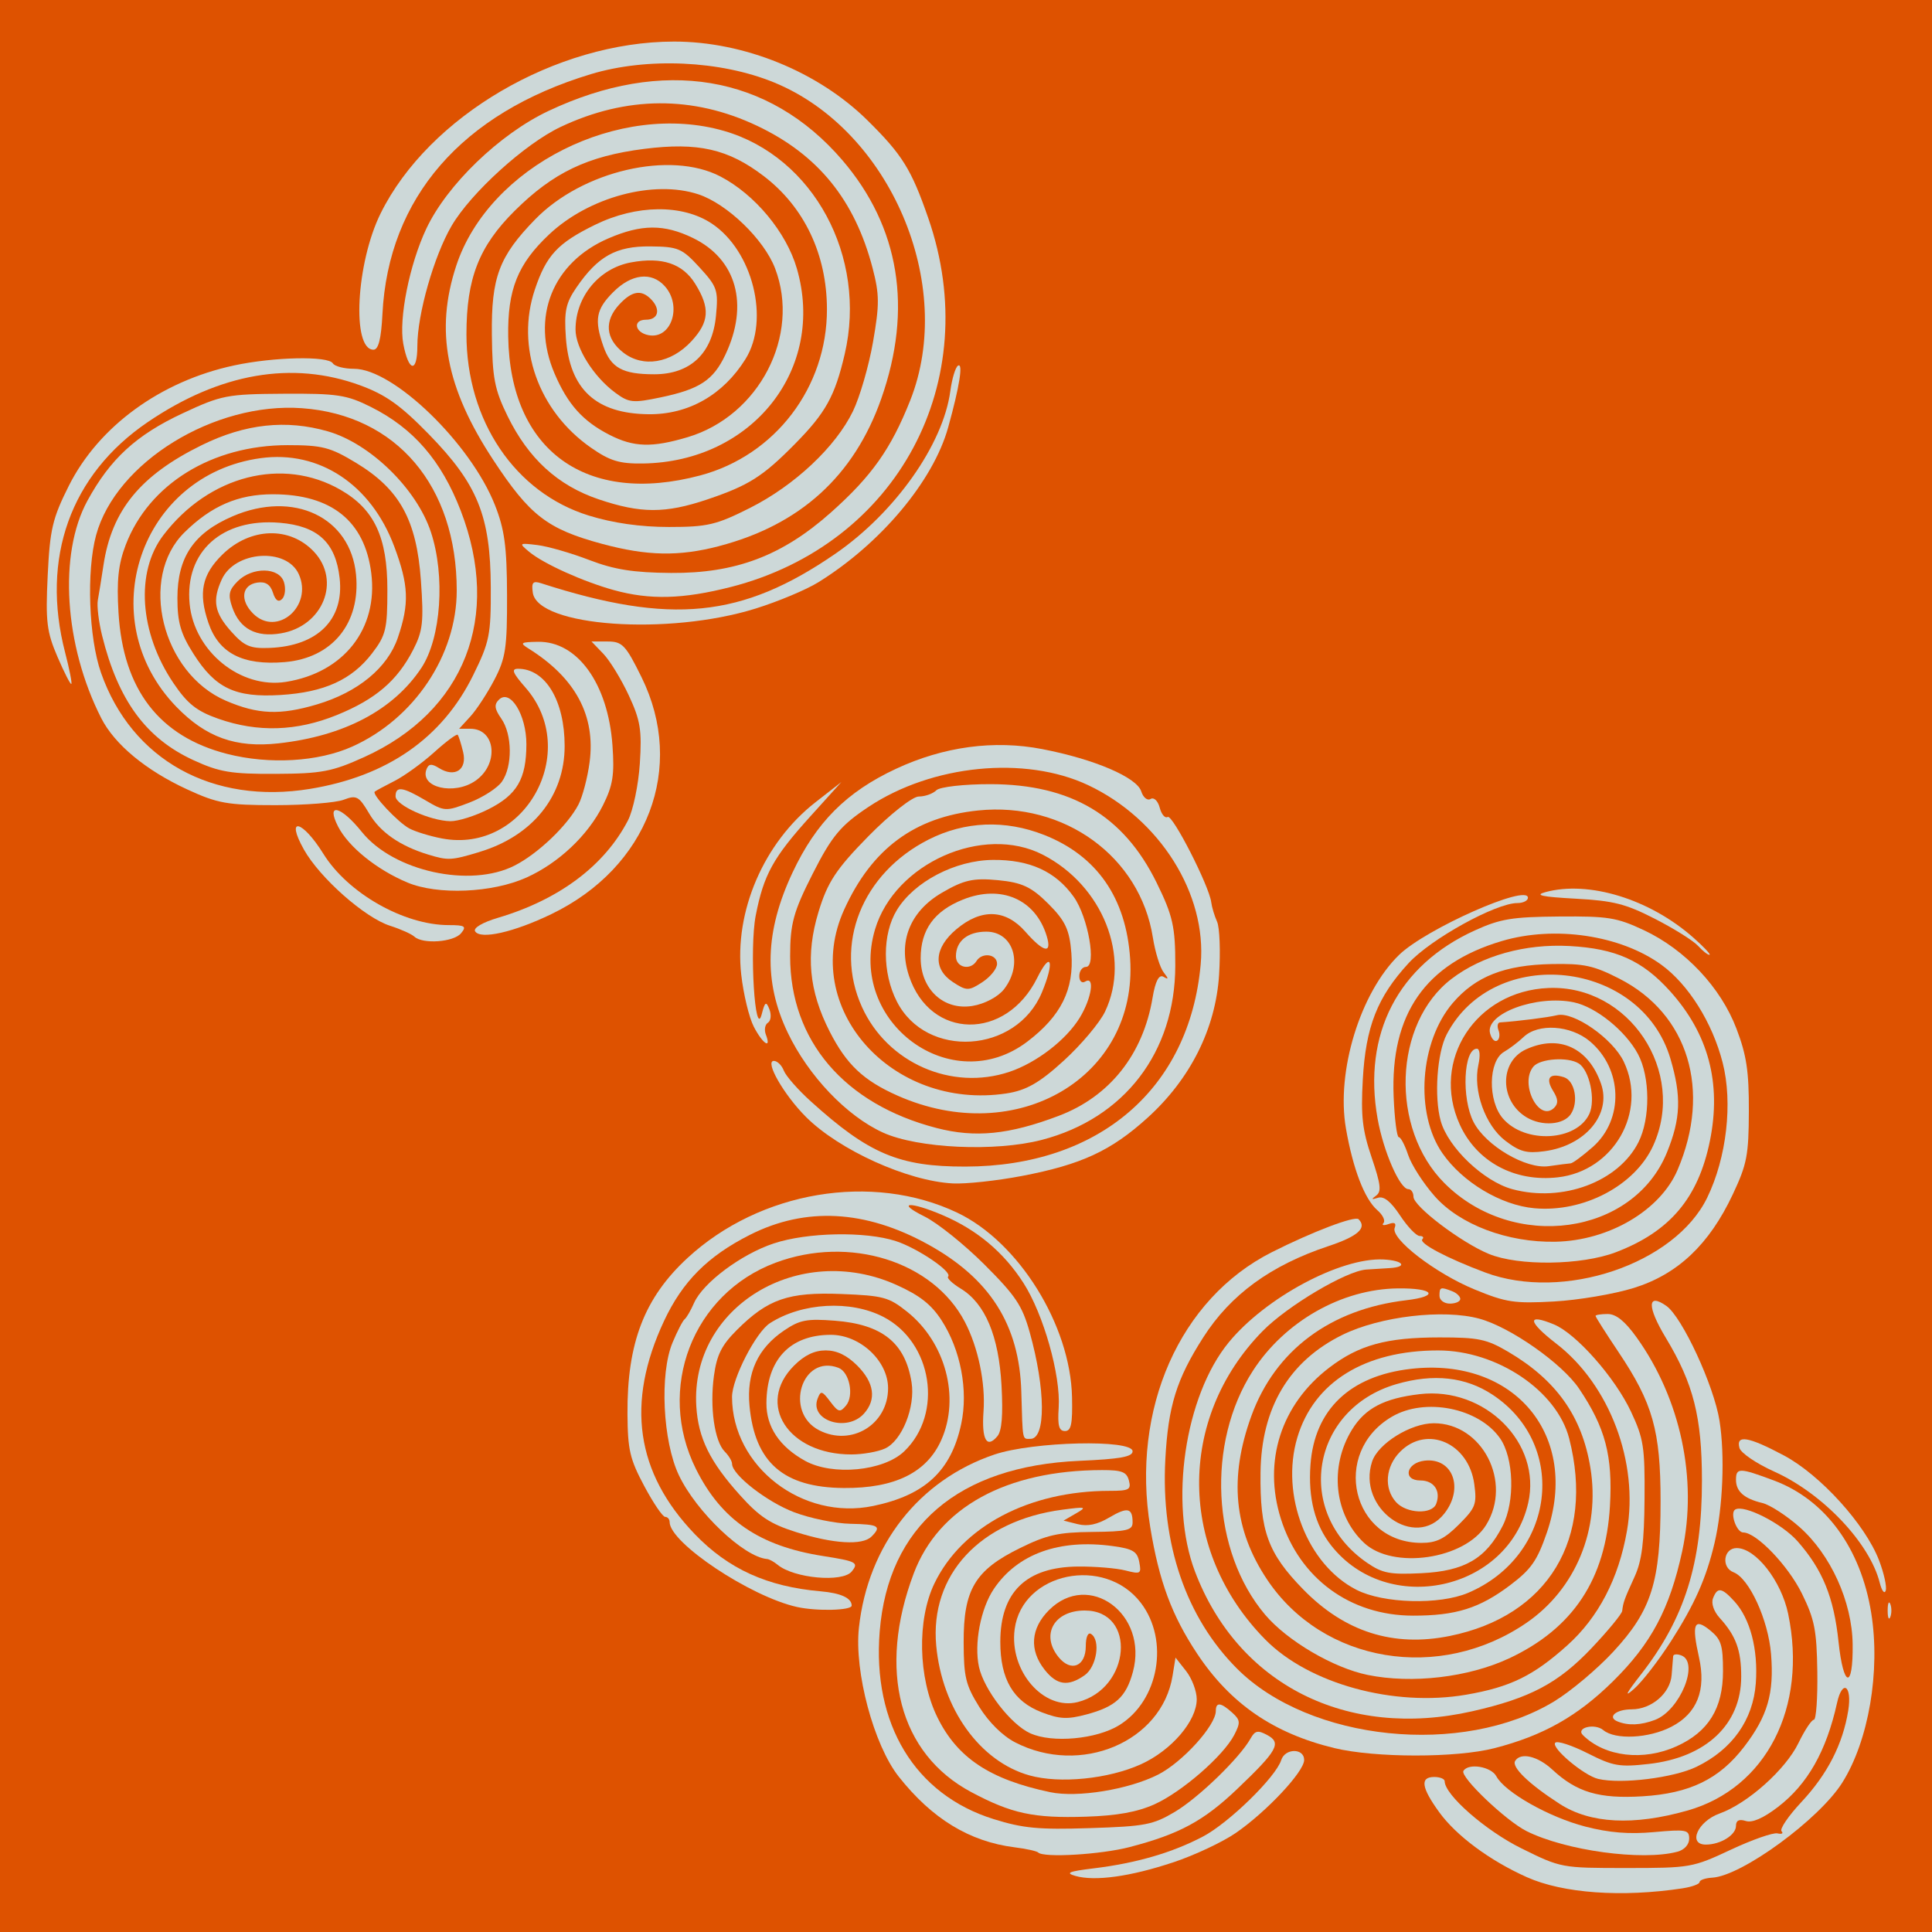 <?xml version="1.0" encoding="UTF-8" standalone="no"?>
<!-- Created with Inkscape (http://www.inkscape.org/) -->

<svg
   width="512"
   height="512"
   viewBox="0 0 135.467 135.467"
   version="1.1"
   id="svg5"
   sodipodi:docname="logo.svg"
   inkscape:version="1.1 (c68e22c387, 2021-05-23)"
   xmlns:inkscape="http://www.inkscape.org/namespaces/inkscape"
   xmlns:sodipodi="http://sodipodi.sourceforge.net/DTD/sodipodi-0.dtd"
   xmlns="http://www.w3.org/2000/svg"
   xmlns:svg="http://www.w3.org/2000/svg">
  <sodipodi:namedview
     id="namedview7"
     pagecolor="#ffffff"
     bordercolor="#666666"
     borderopacity="1.0"
     inkscape:pageshadow="2"
     inkscape:pageopacity="0.0"
     inkscape:pagecheckerboard="0"
     inkscape:document-units="px"
     showgrid="false"
     inkscape:showpageshadow="false"
     units="px"
     fit-margin-top="0"
     fit-margin-left="0"
     fit-margin-right="0"
     fit-margin-bottom="0"
     showguides="true"
     inkscape:guide-bbox="true"
     inkscape:zoom="1.3416246"
     inkscape:cx="313.79866"
     inkscape:cy="261.9958"
     inkscape:window-width="1920"
     inkscape:window-height="1057"
     inkscape:window-x="-8"
     inkscape:window-y="-8"
     inkscape:window-maximized="1"
     inkscape:current-layer="layer1" />
  <defs
     id="defs2" />
  <g
     inkscape:label="Layer 1"
     inkscape:groupmode="layer"
     id="layer1"
     transform="translate(-46.395,-155.752)">
    <rect
       style="fill:#de5200;fill-opacity:1;fill-rule:evenodd;stroke:none;stroke-width:0.132;stroke-linejoin:round;stroke-miterlimit:4;stroke-dasharray:none;stroke-dashoffset:0;stroke-opacity:1"
       id="rect3182"
       width="135.467"
       height="135.467"
       x="46.395"
       y="155.752" />
    <path
       style="fill:#cdd8d8;fill-opacity:1;stroke:none;stroke-width:0.173;stroke-miterlimit:4;stroke-dasharray:none;stroke-dashoffset:0;stroke-opacity:1"
       d="m 96.811,194.043 c 5.685,-1.481 9.47,-4.919 11.373,-10.329 2.223,-6.32 1.288,-12.052 -2.73,-16.736 -5.144,-5.996 -12.588,-7.238 -20.616,-3.439 -3.415,1.616 -7.096,5.164 -8.548,8.24 -1.183,2.506 -1.947,6.324 -1.618,8.079 0.373,1.987 0.987,2.075 0.987,0.142 0,-2.218 1.168,-6.31 2.403,-8.417 1.358,-2.316 5.141,-5.748 7.642,-6.931 4.606,-2.179 9.278,-2.208 13.766,-0.084 4.282,2.026 6.864,5.207 8.111,9.991 0.481,1.848 0.485,2.551 0.026,5.179 -0.292,1.673 -0.924,3.853 -1.404,4.845 -1.211,2.502 -4.093,5.208 -7.228,6.787 -2.357,1.187 -2.977,1.333 -5.675,1.333 -1.994,0 -3.915,-0.274 -5.621,-0.801 -5.169,-1.596 -8.578,-6.65 -8.578,-12.714 0,-3.917 0.879,-6.166 3.38,-8.652 2.703,-2.686 5.122,-3.843 9.083,-4.345 3.768,-0.478 5.893,0.005 8.385,1.909 2.844,2.171 4.422,5.495 4.429,9.328 0.011,5.484 -3.631,10.262 -8.887,11.661 -7.99,2.127 -13.335,-1.738 -13.462,-9.733 -0.052,-3.303 0.663,-5.088 2.872,-7.168 2.784,-2.621 7.335,-3.843 10.462,-2.811 2.018,0.666 4.604,3.163 5.379,5.194 1.797,4.706 -1.119,10.339 -6.126,11.833 -2.507,0.748 -3.786,0.709 -5.491,-0.165 -1.868,-0.958 -2.922,-2.135 -3.846,-4.294 -1.685,-3.938 -0.148,-7.791 3.781,-9.481 2.317,-0.997 3.898,-1.005 5.912,-0.03 3.07,1.486 3.955,4.668 2.281,8.197 -0.846,1.782 -1.798,2.41 -4.518,2.981 -1.971,0.413 -2.241,0.385 -3.208,-0.331 -1.514,-1.122 -2.777,-3.132 -2.777,-4.421 0,-2.303 1.644,-4.293 3.89,-4.709 2.178,-0.404 3.625,0.081 4.509,1.511 1.047,1.694 0.981,2.661 -0.272,4.016 -1.438,1.554 -3.404,1.877 -4.791,0.786 -1.24,-0.975 -1.336,-2.215 -0.262,-3.369 0.877,-0.941 1.528,-1.053 2.203,-0.378 0.713,0.713 0.542,1.453 -0.338,1.453 -0.942,0 -0.795,0.895 0.178,1.083 1.604,0.311 2.385,-2.061 1.134,-3.443 -0.924,-1.021 -2.326,-0.858 -3.603,0.419 -1.213,1.213 -1.346,1.939 -0.695,3.805 0.527,1.512 1.343,1.961 3.562,1.961 2.537,0 4.078,-1.455 4.332,-4.091 0.173,-1.803 0.091,-2.046 -1.148,-3.398 -1.231,-1.343 -1.499,-1.458 -3.457,-1.477 -2.396,-0.024 -3.672,0.687 -5.179,2.882 -0.747,1.088 -0.869,1.667 -0.74,3.507 0.254,3.628 2.109,5.345 5.814,5.379 2.792,0.026 5.22,-1.361 6.785,-3.875 1.713,-2.751 0.501,-7.596 -2.377,-9.5 -2.06,-1.363 -5.277,-1.327 -8.173,0.091 -2.628,1.287 -3.42,2.14 -4.227,4.551 -1.345,4.018 0.242,8.495 3.923,11.069 1.342,0.938 2.008,1.142 3.659,1.118 7.684,-0.111 12.835,-6.64 10.79,-13.676 -0.739,-2.542 -2.941,-5.191 -5.364,-6.452 -3.508,-1.826 -9.669,-0.396 -12.989,3.016 -2.528,2.598 -3.075,4.056 -3.03,8.082 0.034,3.036 0.189,3.84 1.095,5.694 1.464,2.993 3.526,4.879 6.391,5.847 2.957,0.999 4.675,1.001 7.612,0.012 2.912,-0.981 3.891,-1.6 6.154,-3.894 2.156,-2.185 2.801,-3.349 3.488,-6.299 1.591,-6.823 -2.187,-13.826 -8.439,-15.643 -7.347,-2.136 -16.511,2.473 -18.803,9.457 -1.49,4.539 -0.722,8.558 2.6,13.609 2.563,3.897 3.795,4.847 7.626,5.881 3.158,0.852 5.383,0.896 8.203,0.161 z"
       id="path2570" />
    <path
       style="fill:#cdd8d8;fill-opacity:1;stroke:none;stroke-width:0.173;stroke-miterlimit:4;stroke-dasharray:none;stroke-dashoffset:0;stroke-opacity:1"
       d="m 97.628,196.913 c 11.702,-2.993 17.822,-14.42 13.854,-25.871 -1.184,-3.417 -1.819,-4.439 -4.254,-6.844 -3.46,-3.418 -8.66,-5.536 -13.579,-5.531 -8.268,0.009 -17.196,5.238 -20.564,12.044 -1.724,3.483 -2.043,9.561 -0.502,9.561 0.349,0 0.54,-0.758 0.628,-2.503 0.412,-8.149 5.565,-14.08 14.612,-16.817 3.949,-1.194 9.09,-0.961 12.855,0.584 8.132,3.337 12.764,14.171 9.535,22.303 -1.345,3.388 -2.697,5.298 -5.541,7.832 -3.421,3.048 -6.693,4.288 -11.221,4.254 -2.64,-0.02 -3.987,-0.233 -5.744,-0.909 -1.262,-0.486 -2.897,-0.956 -3.633,-1.046 -1.293,-0.157 -1.313,-0.141 -0.574,0.474 0.998,0.831 3.763,2.081 5.928,2.682 2.528,0.701 4.862,0.64 8.2,-0.214 z"
       id="path2568" />
    <path
       style="fill:#cdd8d8;fill-opacity:1;stroke:none;stroke-width:0.173;stroke-miterlimit:4;stroke-dasharray:none;stroke-dashoffset:0;stroke-opacity:1"
       d="m 99.371,198.424 c 1.578,-0.492 3.557,-1.32 4.398,-1.842 4.387,-2.719 8.065,-7.105 9.11,-10.866 0.794,-2.856 1.065,-4.558 0.688,-4.325 -0.179,0.11 -0.421,0.914 -0.538,1.785 -0.502,3.744 -3.887,8.53 -8.067,11.406 -6.547,4.504 -11.516,5.001 -20.634,2.063 -0.565,-0.182 -0.678,-0.052 -0.574,0.664 0.345,2.379 9.472,3.03 15.617,1.115 z"
       id="path2566" />
    <path
       style="fill:#cdd8d8;fill-opacity:1;stroke:none;stroke-width:0.173;stroke-miterlimit:4;stroke-dasharray:none;stroke-dashoffset:0;stroke-opacity:1"
       d="m 80.646,212.491 c 2.004,-1.011 2.65,-2.117 2.658,-4.547 0.006,-2.056 -1.132,-3.911 -1.924,-3.134 -0.35,0.343 -0.312,0.648 0.164,1.328 0.775,1.107 0.798,3.344 0.045,4.419 -0.315,0.45 -1.341,1.111 -2.28,1.47 -1.658,0.633 -1.747,0.628 -3.082,-0.159 -1.606,-0.948 -2.096,-1.013 -2.096,-0.278 0,0.617 2.416,1.713 3.839,1.742 0.534,0.011 1.738,-0.367 2.676,-0.841 z"
       id="path2564" />
    <path
       style="fill:#cdd8d8;fill-opacity:1;stroke:none;stroke-width:0.173;stroke-miterlimit:4;stroke-dasharray:none;stroke-dashoffset:0;stroke-opacity:1"
       d="m 80.015,215.488 c 3.727,-1.122 5.971,-3.913 5.971,-7.428 0,-3.183 -1.346,-5.416 -3.265,-5.416 -0.497,0 -0.383,0.291 0.512,1.31 3.938,4.486 -0.046,11.695 -5.851,10.588 -0.841,-0.16 -1.874,-0.478 -2.295,-0.706 -0.797,-0.431 -2.634,-2.388 -2.418,-2.575 0.068,-0.059 0.693,-0.397 1.39,-0.751 0.696,-0.354 1.948,-1.261 2.783,-2.014 0.834,-0.754 1.574,-1.303 1.644,-1.221 0.07,0.082 0.242,0.626 0.382,1.209 0.297,1.239 -0.578,1.818 -1.693,1.122 -0.519,-0.324 -0.726,-0.304 -0.876,0.084 -0.491,1.28 1.947,1.848 3.44,0.802 1.668,-1.168 1.418,-3.642 -0.367,-3.642 h -0.785 l 0.788,-0.86 c 0.434,-0.473 1.193,-1.635 1.687,-2.581 0.788,-1.509 0.897,-2.239 0.885,-5.928 -0.011,-3.41 -0.173,-4.608 -0.853,-6.326 -1.714,-4.326 -7.112,-9.544 -9.874,-9.544 -0.688,0 -1.357,-0.172 -1.487,-0.382 -0.33,-0.534 -4.133,-0.453 -6.931,0.147 -5.145,1.104 -9.489,4.27 -11.582,8.441 -1.144,2.281 -1.325,3.048 -1.481,6.29 -0.155,3.228 -0.069,3.944 0.686,5.7 0.475,1.105 0.912,1.96 0.972,1.901 0.059,-0.059 -0.136,-1.048 -0.435,-2.198 -1.719,-6.629 0.376,-12.477 5.789,-16.159 5.063,-3.443 10.135,-4.323 14.893,-2.582 1.801,0.659 2.842,1.402 4.839,3.45 3.405,3.492 4.303,5.715 4.324,10.698 0.014,3.358 -0.083,3.84 -1.24,6.189 -2.161,4.389 -6.011,7.071 -11.425,7.959 -6.842,1.122 -12.516,-2.027 -14.663,-8.137 -0.863,-2.454 -1.03,-7.135 -0.345,-9.653 1.388,-5.1 8.272,-9.345 14.436,-8.901 6.625,0.477 10.847,5.448 10.85,12.774 0.002,4.545 -2.98,9.003 -7.327,10.953 -2.384,1.07 -5.816,1.27 -8.774,0.512 -4.759,-1.219 -7.291,-4.51 -7.614,-9.895 -0.136,-2.262 -0.015,-3.397 0.505,-4.758 1.63,-4.268 6.056,-6.995 11.353,-6.995 2.427,0 2.991,0.146 4.802,1.243 3.059,1.853 4.241,3.999 4.543,8.247 0.206,2.906 0.135,3.541 -0.544,4.862 -1.115,2.169 -2.638,3.47 -5.351,4.572 -2.816,1.144 -5.548,1.229 -8.311,0.259 -1.519,-0.534 -2.167,-1.049 -3.15,-2.505 -2.383,-3.531 -2.671,-7.784 -0.701,-10.366 3.194,-4.188 8.369,-5.512 12.424,-3.178 2.367,1.362 3.282,3.313 3.282,7.001 3.81e-4,2.763 -0.103,3.195 -1.07,4.459 -1.42,1.856 -3.356,2.737 -6.424,2.924 -3.172,0.193 -4.567,-0.467 -6.103,-2.89 -0.899,-1.417 -1.125,-2.204 -1.125,-3.906 0,-2.867 1.145,-4.561 3.876,-5.736 4.268,-1.836 8.26,0.053 8.648,4.093 0.328,3.414 -1.668,5.857 -5.011,6.134 -2.935,0.243 -4.615,-0.624 -5.342,-2.759 -0.716,-2.1 -0.452,-3.377 0.986,-4.784 1.956,-1.912 4.727,-1.997 6.419,-0.195 1.914,2.037 0.625,5.224 -2.314,5.72 -1.751,0.296 -2.89,-0.312 -3.417,-1.824 -0.306,-0.878 -0.237,-1.211 0.376,-1.824 1.03,-1.03 2.914,-0.999 3.248,0.053 0.14,0.442 0.083,0.975 -0.127,1.186 -0.255,0.255 -0.47,0.107 -0.644,-0.443 -0.181,-0.57 -0.517,-0.789 -1.086,-0.708 -1.098,0.157 -1.25,1.229 -0.307,2.172 1.676,1.676 4.223,-0.526 3.202,-2.767 -0.857,-1.882 -4.484,-1.63 -5.397,0.375 -0.674,1.479 -0.52,2.331 0.657,3.648 0.923,1.033 1.332,1.209 2.692,1.155 3.377,-0.132 5.243,-1.992 4.915,-4.9 -0.282,-2.501 -1.533,-3.654 -4.206,-3.876 -4.04,-0.335 -6.663,2.029 -6.311,5.689 0.321,3.341 3.578,5.975 6.759,5.467 4.05,-0.648 6.464,-3.724 5.977,-7.619 -0.457,-3.661 -2.795,-5.535 -6.902,-5.535 -2.425,0 -4.313,0.816 -6.201,2.678 -3.227,3.184 -1.579,9.868 2.908,11.798 2.242,0.964 3.798,1.028 6.384,0.26 2.879,-0.855 4.955,-2.567 5.674,-4.679 0.816,-2.395 0.765,-3.676 -0.254,-6.4 -1.626,-4.349 -5.261,-6.752 -9.361,-6.19 -8.462,1.16 -11.89,11.268 -5.914,17.436 2.076,2.143 4.162,2.891 7.149,2.563 4.601,-0.506 8.077,-2.339 10.031,-5.293 1.383,-2.09 1.686,-6.456 0.662,-9.539 -1.005,-3.024 -4.248,-6.19 -7.219,-7.045 -2.929,-0.843 -5.788,-0.532 -8.829,0.959 -4.316,2.117 -6.326,4.569 -6.906,8.424 -0.142,0.947 -0.32,2.05 -0.395,2.452 -0.075,0.402 0.06,1.521 0.299,2.486 1.126,4.542 3.076,7.203 6.405,8.734 1.824,0.84 2.647,0.976 5.774,0.96 3.221,-0.016 3.946,-0.154 6.204,-1.178 7.038,-3.191 9.635,-9.829 6.761,-17.28 -1.353,-3.508 -3.317,-5.776 -6.289,-7.265 -1.703,-0.853 -2.363,-0.953 -6.116,-0.93 -3.985,0.025 -4.359,0.097 -7.093,1.374 -3.252,1.518 -5.081,3.198 -6.682,6.14 -2.029,3.729 -1.619,10.134 0.977,15.236 0.935,1.839 3.129,3.657 6.02,4.991 2.136,0.985 2.817,1.107 6.19,1.107 2.084,0 4.238,-0.17 4.786,-0.379 0.902,-0.343 1.071,-0.251 1.792,0.97 0.771,1.307 2.164,2.274 4.143,2.876 1.392,0.424 1.61,0.412 3.592,-0.184 z"
       id="path2562" />
    <path
       style="fill:#cdd8d8;fill-opacity:1;stroke:none;stroke-width:0.173;stroke-miterlimit:4;stroke-dasharray:none;stroke-dashoffset:0;stroke-opacity:1"
       d="m 83.315,217.281 c 2.253,-1.018 4.3,-2.951 5.354,-5.056 0.701,-1.4 0.819,-2.143 0.671,-4.207 -0.311,-4.328 -2.454,-7.309 -5.222,-7.264 -1.226,0.02 -1.3,0.074 -0.654,0.478 3.284,2.054 4.705,4.704 4.272,7.967 -0.144,1.087 -0.496,2.424 -0.782,2.969 -0.767,1.464 -2.831,3.437 -4.47,4.273 -3.117,1.59 -8.497,0.408 -10.718,-2.355 -1.488,-1.852 -2.547,-2.086 -1.659,-0.367 0.736,1.423 2.704,3.01 4.853,3.913 2.123,0.892 5.959,0.731 8.354,-0.351 z"
       id="path2560" />
    <path
       style="fill:#cdd8d8;fill-opacity:1;stroke:none;stroke-width:0.173;stroke-miterlimit:4;stroke-dasharray:none;stroke-dashoffset:0;stroke-opacity:1"
       d="m 85.056,219.847 c 6.776,-3.271 9.441,-10.275 6.322,-16.61 -1.106,-2.247 -1.35,-2.505 -2.371,-2.505 h -1.138 l 0.828,0.86 c 0.455,0.473 1.258,1.783 1.783,2.911 0.818,1.756 0.93,2.442 0.779,4.78 -0.097,1.501 -0.473,3.3 -0.834,3.996 -1.647,3.173 -4.821,5.552 -9.106,6.824 -1.091,0.324 -1.754,0.715 -1.61,0.95 0.369,0.596 2.705,0.069 5.347,-1.206 z"
       id="path2558" />
    <path
       style="fill:#cdd8d8;fill-opacity:1;stroke:none;stroke-width:0.173;stroke-miterlimit:4;stroke-dasharray:none;stroke-dashoffset:0;stroke-opacity:1"
       d="m 78.72,221.192 c 0.408,-0.491 0.284,-0.574 -0.861,-0.574 -3.14,0 -7.071,-2.235 -8.788,-4.996 -1.483,-2.386 -2.685,-2.655 -1.37,-0.307 1.112,1.987 4.272,4.784 6.041,5.348 0.74,0.236 1.509,0.58 1.709,0.765 0.587,0.543 2.753,0.386 3.27,-0.237 z"
       id="path2556" />
    <path
       style="fill:#cdd8d8;fill-opacity:1;stroke:none;stroke-width:0.187;stroke-miterlimit:4;stroke-dasharray:none;stroke-dashoffset:0;stroke-opacity:1"
       d="m 116.802,225.104 c 1.357,-1.763 0.653,-4.027 -1.252,-4.027 -1.311,0 -2.128,0.664 -2.128,1.73 0,0.788 1.015,1.02 1.442,0.33 0.391,-0.632 1.442,-0.489 1.442,0.197 0,0.335 -0.463,0.912 -1.03,1.283 -0.954,0.625 -1.106,0.625 -2.06,0 -1.425,-0.934 -1.332,-2.388 0.238,-3.709 1.746,-1.469 3.449,-1.409 4.835,0.169 1.288,1.468 1.888,1.591 1.499,0.309 -0.782,-2.577 -3.196,-3.63 -5.871,-2.56 -2.02,0.808 -2.966,2.119 -2.966,4.109 0,2.186 1.613,3.678 3.625,3.351 0.866,-0.14 1.811,-0.642 2.226,-1.182 z"
       id="path2554" />
    <path
       style="fill:#cdd8d8;fill-opacity:1;stroke:none;stroke-width:0.187;stroke-miterlimit:4;stroke-dasharray:none;stroke-dashoffset:0;stroke-opacity:1"
       d="m 100.096,228.299 c -0.128,-0.333 -0.063,-0.709 0.144,-0.837 0.207,-0.128 0.254,-0.551 0.104,-0.94 -0.225,-0.586 -0.317,-0.53 -0.532,0.322 -0.477,1.891 -0.878,-4.585 -0.427,-6.9 0.557,-2.857 1.22,-4.061 3.826,-6.946 l 2.178,-2.411 -1.813,1.415 c -3.629,2.833 -5.709,7.663 -5.207,12.094 0.155,1.369 0.551,3.011 0.881,3.648 0.622,1.202 1.254,1.616 0.846,0.554 z"
       id="path2552" />
    <path
       style="fill:#cdd8d8;fill-opacity:1;stroke:none;stroke-width:0.187;stroke-miterlimit:4;stroke-dasharray:none;stroke-dashoffset:0;stroke-opacity:1"
       d="m 118.055,238.206 c 4.16,-0.797 6.232,-1.755 8.788,-4.065 3.015,-2.725 4.789,-6.263 5.031,-10.033 0.105,-1.643 0.042,-3.321 -0.141,-3.73 -0.183,-0.409 -0.367,-1.022 -0.409,-1.361 -0.142,-1.145 -2.72,-6.19 -3.056,-5.982 -0.183,0.113 -0.434,-0.181 -0.558,-0.655 -0.124,-0.473 -0.41,-0.747 -0.635,-0.607 -0.226,0.139 -0.522,-0.1 -0.659,-0.532 -0.313,-0.986 -3.292,-2.259 -6.938,-2.964 -3.38,-0.654 -6.913,-0.178 -10.253,1.379 -3.48,1.623 -5.601,3.749 -7.26,7.277 -1.937,4.12 -2.043,7.661 -0.336,11.227 1.454,3.038 4.133,5.848 6.68,7.006 2.445,1.112 7.874,1.361 11.138,0.511 5.787,-1.507 9.338,-6.136 9.356,-12.197 0.007,-2.734 -0.169,-3.52 -1.313,-5.845 -2.314,-4.7 -5.998,-6.887 -11.625,-6.9 -1.859,-0.004 -3.576,0.189 -3.817,0.43 -0.241,0.241 -0.795,0.437 -1.233,0.437 -0.437,0 -2.026,1.253 -3.53,2.784 -2.263,2.304 -2.867,3.22 -3.501,5.315 -0.907,2.996 -0.672,5.515 0.779,8.367 1.185,2.327 2.371,3.448 4.777,4.512 8.361,3.698 16.844,-1.303 16.297,-9.607 -0.281,-4.27 -2.337,-7.226 -6.036,-8.68 -2.731,-1.074 -5.557,-0.96 -8.095,0.326 -4.676,2.37 -6.662,7.359 -4.672,11.743 1.78,3.922 6.284,5.902 10.337,4.545 1.901,-0.636 3.984,-2.241 4.935,-3.801 0.834,-1.367 1.072,-2.955 0.378,-2.527 -0.227,0.14 -0.412,-0.034 -0.412,-0.388 0,-0.353 0.209,-0.642 0.466,-0.642 0.765,0 0.158,-3.489 -0.855,-4.912 -1.27,-1.784 -3.088,-2.614 -5.676,-2.59 -2.637,0.024 -5.517,1.529 -6.729,3.518 -1.027,1.685 -1.026,4.398 0.004,6.415 2.061,4.04 8.375,3.646 10.163,-0.634 0.911,-2.179 0.654,-3.002 -0.322,-1.031 -2.192,4.429 -7.512,4.349 -8.992,-0.136 -0.785,-2.377 0.056,-4.51 2.294,-5.822 1.545,-0.905 2.212,-1.056 3.94,-0.89 1.691,0.162 2.353,0.473 3.539,1.659 1.191,1.191 1.487,1.826 1.612,3.455 0.196,2.557 -0.724,4.408 -3.079,6.2 -5.317,4.047 -12.635,-1.343 -10.686,-7.868 1.384,-4.632 7.575,-7.385 11.764,-5.23 4.203,2.162 6.186,7.158 4.364,10.998 -0.366,0.772 -1.667,2.319 -2.89,3.437 -1.709,1.562 -2.645,2.096 -4.038,2.305 -8.073,1.211 -14.473,-6.046 -11.367,-12.889 1.939,-4.272 4.942,-6.495 9.395,-6.954 6.044,-0.624 11.358,3.24 12.251,8.909 0.161,1.02 0.503,2.121 0.76,2.448 0.352,0.447 0.35,0.523 -0.01,0.307 -0.319,-0.191 -0.576,0.296 -0.771,1.466 -0.663,3.976 -3.009,6.929 -6.578,8.281 -3.483,1.32 -5.857,1.557 -8.565,0.855 -6.473,-1.677 -10.27,-6.127 -10.27,-12.035 0,-2.293 0.229,-3.129 1.591,-5.81 1.34,-2.639 1.955,-3.375 3.905,-4.672 4.454,-2.963 10.978,-3.609 15.4,-1.524 5.028,2.371 8.336,7.638 7.891,12.565 -0.786,8.717 -7.122,14.164 -16.494,14.18 -4.644,0.008 -6.763,-0.885 -10.836,-4.567 -0.902,-0.815 -1.757,-1.788 -1.901,-2.163 -0.144,-0.374 -0.457,-0.68 -0.697,-0.68 -0.662,0 0.703,2.381 2.255,3.932 2.321,2.321 7.126,4.496 10.292,4.659 0.914,0.047 3.098,-0.189 4.853,-0.525 z"
       id="path2550" />
    <path
       style="fill:#cdd8d8;fill-opacity:1;stroke:none;stroke-width:0.165;stroke-miterlimit:4;stroke-dasharray:none;stroke-dashoffset:0;stroke-opacity:1"
       d="m 165.126,221.495 c -3.062,-2.707 -7.345,-4.021 -10.385,-3.185 -0.77,0.211 -0.233,0.326 2.122,0.455 2.674,0.146 3.52,0.361 5.583,1.419 1.337,0.686 2.694,1.537 3.014,1.891 0.321,0.354 0.681,0.637 0.8,0.629 0.119,-0.009 -0.391,-0.553 -1.134,-1.209 z"
       id="path2548" />
    <path
       style="fill:#cdd8d8;fill-opacity:1;stroke:none;stroke-width:0.165;stroke-miterlimit:4;stroke-dasharray:none;stroke-dashoffset:0;stroke-opacity:1"
       d="m 156.525,237.323 c 0.143,-0.007 0.836,-0.519 1.539,-1.136 2.207,-1.938 2.115,-5.481 -0.193,-7.422 -1.348,-1.134 -3.618,-1.281 -4.648,-0.3 -0.369,0.351 -0.984,0.819 -1.368,1.04 -1.104,0.636 -1.15,3.44 -0.077,4.675 1.561,1.797 5.181,1.596 6.062,-0.336 0.446,-0.979 0.007,-3.045 -0.748,-3.524 -0.756,-0.48 -2.711,-0.345 -3.18,0.22 -0.992,1.195 0.4,3.944 1.461,2.884 0.296,-0.296 0.278,-0.607 -0.067,-1.161 -0.571,-0.915 -0.273,-1.305 0.749,-0.98 0.771,0.245 1.048,1.75 0.478,2.594 -0.507,0.75 -2.009,0.862 -3.08,0.23 -1.917,-1.132 -1.946,-3.917 -0.049,-4.781 2.323,-1.058 4.37,-0.116 5.253,2.418 0.746,2.139 -1.105,4.344 -3.969,4.728 -1.251,0.168 -1.727,0.04 -2.741,-0.734 -1.414,-1.079 -2.285,-3.528 -1.891,-5.322 0.145,-0.66 0.101,-1.131 -0.106,-1.131 -0.936,0 -1.091,3.48 -0.23,5.145 0.859,1.662 3.684,3.319 5.269,3.091 0.702,-0.101 1.394,-0.19 1.537,-0.198 z"
       id="path2546" />
    <path
       style="fill:#cdd8d8;fill-opacity:1;stroke:none;stroke-width:0.165;stroke-miterlimit:4;stroke-dasharray:none;stroke-dashoffset:0;stroke-opacity:1"
       d="m 160.955,246.059 c 3.081,-0.96 5.285,-3.044 6.939,-6.562 0.995,-2.116 1.116,-2.744 1.126,-5.836 0.009,-2.794 -0.159,-3.913 -0.868,-5.779 -1.099,-2.895 -3.596,-5.551 -6.501,-6.912 -1.889,-0.885 -2.497,-0.983 -5.934,-0.955 -3.295,0.027 -4.119,0.163 -5.901,0.971 -5.395,2.448 -7.884,7.261 -6.828,13.202 0.409,2.301 1.563,4.944 2.159,4.944 0.197,0 0.357,0.241 0.357,0.535 0,0.67 3.344,3.206 5.281,4.005 2.086,0.861 6.487,0.804 8.903,-0.114 3.793,-1.441 5.792,-3.81 6.604,-7.825 0.818,-4.047 -0.109,-7.508 -2.815,-10.503 -1.929,-2.135 -3.792,-2.968 -7.03,-3.145 -3.106,-0.17 -6.137,0.673 -8.268,2.299 -4.084,3.115 -4.34,10.5 -0.496,14.335 4.831,4.82 13.226,3.659 15.592,-2.156 0.969,-2.383 1.028,-3.929 0.247,-6.574 -2.049,-6.944 -12.367,-8.067 -15.689,-1.707 -0.675,1.292 -0.888,4.368 -0.421,6.061 0.516,1.867 3.015,4.248 5.029,4.792 3.514,0.948 7.439,-0.515 8.838,-3.294 0.841,-1.672 0.824,-4.581 -0.038,-6.188 -0.872,-1.625 -2.945,-3.297 -4.492,-3.621 -2.605,-0.546 -6.236,0.796 -5.876,2.171 0.102,0.39 0.324,0.623 0.493,0.519 0.169,-0.104 0.215,-0.431 0.102,-0.725 -0.113,-0.294 -0.065,-0.545 0.107,-0.556 1.273,-0.086 3.359,-0.35 3.992,-0.505 1.156,-0.284 3.913,1.636 4.686,3.264 1.666,3.511 -0.707,7.662 -4.633,8.104 -3.025,0.341 -5.685,-1.092 -6.87,-3.701 -2.044,-4.5 1.122,-9.37 6.225,-9.576 5.649,-0.228 9.695,5.863 7.34,11.049 -1.273,2.802 -4.884,4.707 -8.335,4.395 -2.343,-0.212 -5.038,-1.825 -6.449,-3.862 -1.94,-2.8 -1.592,-7.817 0.73,-10.531 1.596,-1.864 3.636,-2.666 6.945,-2.729 2.255,-0.043 2.932,0.104 4.747,1.032 4.829,2.47 6.455,7.827 4.068,13.404 -1.217,2.843 -4.815,4.959 -8.56,5.034 -3.359,0.067 -6.714,-1.199 -8.475,-3.199 -0.795,-0.903 -1.63,-2.202 -1.856,-2.888 -0.226,-0.685 -0.522,-1.246 -0.656,-1.246 -0.135,-1e-4 -0.297,-1.279 -0.361,-2.841 -0.236,-5.789 2.222,-9.321 7.593,-10.912 3.702,-1.096 8.311,-0.411 11.171,1.66 1.904,1.379 3.585,4.06 4.305,6.867 0.722,2.812 0.281,6.667 -1.084,9.472 -2.263,4.653 -10.094,7.292 -15.564,5.244 -2.685,-1.005 -4.679,-2.06 -4.407,-2.332 0.126,-0.126 0.04,-0.229 -0.191,-0.229 -0.231,0 -0.848,-0.646 -1.37,-1.435 -0.652,-0.986 -1.139,-1.375 -1.555,-1.242 -0.454,0.145 -0.486,0.107 -0.127,-0.151 0.388,-0.278 0.328,-0.788 -0.314,-2.679 -0.649,-1.914 -0.761,-2.898 -0.62,-5.452 0.206,-3.722 1.02,-5.793 3.213,-8.172 1.566,-1.699 6.116,-4.212 7.626,-4.212 0.407,0 0.74,-0.167 0.74,-0.372 0,-0.991 -7.155,2.182 -9.033,4.005 -2.728,2.649 -4.422,8.178 -3.728,12.17 0.494,2.842 1.306,4.955 2.202,5.732 0.384,0.333 0.578,0.738 0.431,0.9 -0.147,0.162 0.013,0.195 0.353,0.073 0.424,-0.152 0.56,-0.067 0.432,0.268 -0.292,0.762 2.853,3.186 5.602,4.317 2.209,0.909 2.787,0.997 5.565,0.844 1.705,-0.094 4.226,-0.521 5.602,-0.95 z"
       id="path2544" />
    <path
       style="fill:#cdd8d8;fill-opacity:1;stroke:none;stroke-width:0.165;stroke-miterlimit:4;stroke-dasharray:none;stroke-dashoffset:0;stroke-opacity:1"
       d="m 148.787,246.832 c 0,-0.179 -0.26,-0.425 -0.577,-0.547 -0.815,-0.313 -0.882,-0.288 -0.882,0.326 0,0.304 0.324,0.547 0.729,0.547 0.401,0 0.729,-0.147 0.729,-0.326 z"
       id="path2542" />
    <path
       style="fill:#cdd8d8;fill-opacity:1;stroke:none;stroke-width:0.165;stroke-miterlimit:4;stroke-dasharray:none;stroke-dashoffset:0;stroke-opacity:1"
       d="m 107.499,263.497 c 0.731,-0.731 0.517,-0.861 -1.477,-0.901 -1.053,-0.021 -2.828,-0.385 -3.943,-0.809 -1.914,-0.727 -4.354,-2.629 -4.354,-3.393 0,-0.191 -0.231,-0.579 -0.514,-0.861 -0.717,-0.717 -1.059,-3.117 -0.756,-5.317 0.202,-1.467 0.536,-2.137 1.595,-3.196 2.185,-2.185 3.623,-2.682 7.338,-2.536 2.942,0.115 3.329,0.22 4.613,1.244 2.689,2.145 3.72,6 2.401,8.981 -1.015,2.294 -3.261,3.404 -6.836,3.378 -4.235,-0.031 -6.248,-1.786 -6.618,-5.767 -0.214,-2.3 0.58,-4.029 2.424,-5.276 1.101,-0.745 1.59,-0.839 3.556,-0.688 3.333,0.257 4.943,1.552 5.384,4.328 0.275,1.729 -0.677,4.094 -1.865,4.636 -0.5,0.228 -1.563,0.414 -2.363,0.414 -4.429,0 -6.705,-3.534 -4.011,-6.229 0.728,-0.728 1.431,-1.066 2.216,-1.066 0.785,0 1.489,0.339 2.216,1.066 1.197,1.197 1.36,2.382 0.463,3.373 -1.201,1.327 -3.83,0.469 -3.244,-1.058 0.222,-0.579 0.307,-0.559 0.884,0.206 0.57,0.756 0.69,0.785 1.112,0.276 0.571,-0.688 0.238,-2.346 -0.531,-2.641 -2.575,-0.988 -3.839,3.111 -1.351,4.381 2.263,1.155 4.827,-0.413 4.827,-2.952 0,-1.913 -1.961,-3.744 -4.011,-3.744 -2.865,0 -4.501,1.735 -4.519,4.79 -0.01,1.665 0.92,3.054 2.706,4.043 1.929,1.068 5.504,0.728 6.954,-0.661 2.757,-2.641 1.982,-7.651 -1.46,-9.431 -2.302,-1.19 -5.696,-1.002 -7.951,0.441 -0.982,0.628 -2.663,3.899 -2.66,5.175 0.01,4.882 4.938,8.682 9.909,7.641 3.634,-0.761 5.455,-2.46 6.16,-5.746 0.505,-2.354 -0.037,-5.202 -1.385,-7.28 -0.716,-1.104 -1.532,-1.743 -3.156,-2.472 -6.845,-3.072 -14.458,1.544 -14.033,8.51 0.136,2.229 0.946,3.879 3.057,6.227 1.37,1.524 2.125,2.021 3.944,2.597 2.593,0.822 4.648,0.945 5.277,0.316 z"
       id="path2540" />
    <path
       style="fill:#cdd8d8;fill-opacity:1;stroke:none;stroke-width:0.165;stroke-miterlimit:4;stroke-dasharray:none;stroke-dashoffset:0;stroke-opacity:1"
       d="m 106.11,265.945 c 0.519,-0.625 0.343,-0.72 -2.002,-1.088 -4.463,-0.699 -7.125,-2.52 -8.911,-6.094 -2.812,-5.628 -0.245,-12.295 5.573,-14.472 5.179,-1.938 11.052,-0.105 13.275,4.142 0.935,1.787 1.458,4.29 1.312,6.285 -0.144,1.978 0.226,2.636 0.975,1.734 0.311,-0.375 0.4,-1.48 0.287,-3.552 -0.191,-3.477 -1.148,-5.753 -2.858,-6.792 -0.593,-0.361 -0.992,-0.742 -0.887,-0.847 0.322,-0.323 -2.115,-1.978 -3.659,-2.485 -2.128,-0.699 -6.212,-0.621 -8.571,0.163 -2.283,0.759 -4.966,2.765 -5.585,4.176 -0.23,0.525 -0.526,1.036 -0.658,1.136 -0.132,0.1 -0.514,0.839 -0.849,1.641 -0.914,2.189 -0.688,6.916 0.444,9.298 1.225,2.577 4.553,5.738 6.189,5.877 0.153,0.013 0.484,0.195 0.736,0.404 1.142,0.948 4.541,1.258 5.192,0.474 z"
       id="path2538" />
    <path
       style="fill:#cdd8d8;fill-opacity:1;stroke:none;stroke-width:0.165;stroke-miterlimit:4;stroke-dasharray:none;stroke-dashoffset:0;stroke-opacity:1"
       d="m 178.148,265.158 c -0.959,-2.512 -4.116,-5.992 -6.669,-7.353 -2.486,-1.325 -3.376,-1.476 -3.117,-0.526 0.096,0.351 1.188,1.094 2.428,1.652 3.401,1.53 6.707,5.011 7.407,7.798 0.142,0.567 0.331,0.815 0.419,0.551 0.088,-0.264 -0.122,-1.219 -0.467,-2.121 z"
       id="path2536" />
    <path
       style="fill:#cdd8d8;fill-opacity:1;stroke:none;stroke-width:0.165;stroke-miterlimit:4;stroke-dasharray:none;stroke-dashoffset:0;stroke-opacity:1"
       d="m 106.113,268.333 c 0,-0.529 -0.759,-0.879 -2.175,-1.002 -3.744,-0.326 -6.475,-1.566 -8.821,-4.005 -4.143,-4.307 -4.851,-9.203 -2.162,-14.95 1.297,-2.772 3.067,-4.547 6.024,-6.041 3.898,-1.97 8.08,-1.75 12.456,0.655 4.369,2.401 6.435,5.651 6.571,10.335 0.103,3.536 0.06,3.316 0.642,3.316 1.09,0 1.065,-3.488 -0.054,-7.477 -0.525,-1.873 -0.983,-2.557 -3.174,-4.746 -1.408,-1.407 -3.299,-2.923 -4.201,-3.369 -2.053,-1.015 -1.031,-1.081 1.295,-0.084 2.398,1.028 4.264,2.597 5.642,4.744 1.41,2.197 2.619,6.476 2.471,8.743 -0.083,1.263 0.019,1.641 0.44,1.641 0.435,0 0.537,-0.484 0.496,-2.374 -0.108,-5.05 -3.741,-10.89 -8.049,-12.938 -5.964,-2.835 -13.825,-1.515 -18.91,3.175 -3.025,2.79 -4.245,5.956 -4.212,10.935 0.017,2.523 0.165,3.162 1.173,5.054 0.635,1.191 1.296,2.166 1.468,2.166 0.173,0 0.314,0.162 0.314,0.361 0,1.458 5.658,5.23 8.936,5.958 1.384,0.307 3.83,0.246 3.83,-0.097 z"
       id="path2534" />
    <path
       style="fill:#cdd8d8;fill-opacity:1;stroke:none;stroke-width:0.165;stroke-miterlimit:4;stroke-dasharray:none;stroke-dashoffset:0;stroke-opacity:1"
       d="m 178.937,268.221 c -0.101,-0.251 -0.184,-0.046 -0.184,0.456 0,0.502 0.083,0.707 0.184,0.456 0.101,-0.251 0.101,-0.661 0,-0.912 z"
       id="path2532" />
    <path
       style="fill:#cdd8d8;fill-opacity:1;stroke:none;stroke-width:0.165;stroke-miterlimit:4;stroke-dasharray:none;stroke-dashoffset:0;stroke-opacity:1"
       d="m 152.199,272.038 c 4.501,-2.106 6.789,-5.563 7.082,-10.697 0.2,-3.51 -0.319,-5.479 -2.166,-8.222 -1.191,-1.769 -4.819,-4.313 -6.994,-4.905 -2.52,-0.686 -6.964,-0.162 -9.59,1.13 -3.752,1.846 -5.698,5.117 -5.751,9.668 -0.048,4.104 0.517,5.649 2.994,8.186 2.913,2.983 6.326,4.066 10.284,3.262 6.89,-1.399 10.162,-6.811 8.366,-13.838 -0.857,-3.353 -5.062,-6.181 -9.189,-6.181 -5.139,0 -8.72,2.216 -9.877,6.113 -1.197,4.031 0.699,8.912 4.146,10.67 1.889,0.964 5.816,1.072 7.831,0.215 6.095,-2.591 7.055,-10.359 1.717,-13.892 -1.894,-1.253 -4.14,-1.501 -6.743,-0.744 -6.002,1.745 -7.192,9.01 -2.053,12.531 1.071,0.734 1.597,0.834 3.798,0.727 3.036,-0.148 4.528,-1.017 5.704,-3.322 0.876,-1.717 0.783,-4.756 -0.187,-6.142 -1.491,-2.129 -5.257,-2.877 -7.585,-1.507 -4.295,2.528 -2.806,8.845 2.085,8.845 1.037,0 1.615,-0.284 2.618,-1.287 1.172,-1.172 1.268,-1.425 1.08,-2.826 -0.387,-2.885 -3.308,-4.171 -5.192,-2.287 -1.04,1.04 -1.166,2.577 -0.292,3.544 0.729,0.805 2.519,0.881 2.811,0.12 0.346,-0.903 -0.153,-1.641 -1.11,-1.641 -1.26,0 -0.995,-1.237 0.297,-1.388 1.976,-0.23 2.783,1.931 1.384,3.709 -2.035,2.587 -6.145,-0.371 -5.064,-3.645 0.418,-1.266 2.709,-2.688 4.33,-2.688 3.402,0 5.522,4.129 3.664,7.136 -1.49,2.411 -6.539,3.149 -8.559,1.25 -2.094,-1.967 -2.451,-5.324 -0.843,-7.939 0.921,-1.498 2.247,-2.193 4.744,-2.487 4.59,-0.54 8.564,3.443 7.61,7.626 -1.408,6.173 -9.868,8.002 -13.813,2.986 -1.145,-1.455 -1.623,-3.319 -1.454,-5.66 0.279,-3.862 2.766,-6.237 7.041,-6.726 7.283,-0.833 11.871,4.698 9.531,11.491 -0.674,1.958 -1.096,2.563 -2.56,3.669 -2.156,1.629 -3.813,2.15 -6.831,2.145 -4.397,-0.007 -7.942,-2.609 -9.259,-6.797 -1.266,-4.024 0.014,-8.013 3.397,-10.594 2.081,-1.587 4.009,-2.116 7.727,-2.118 2.73,-0.001 3.305,0.118 4.814,1.005 3.377,1.985 5.181,4.529 5.768,8.137 0.701,4.307 -1.027,8.501 -4.479,10.87 -6.098,4.186 -14.275,2.823 -18.187,-3.03 -2.334,-3.493 -2.684,-7.13 -1.106,-11.476 1.669,-4.595 5.538,-7.487 10.853,-8.112 2.368,-0.278 1.961,-0.86 -0.581,-0.831 -3.934,0.044 -7.925,2.311 -10.162,5.772 -3.279,5.073 -2.9,12.669 0.853,17.106 1.551,1.834 4.787,3.734 7.197,4.226 3.104,0.633 7.061,0.17 9.901,-1.159 z"
       id="path2530" />
    <path
       style="fill:#cdd8d8;fill-opacity:1;stroke:none;stroke-width:0.165;stroke-miterlimit:4;stroke-dasharray:none;stroke-dashoffset:0;stroke-opacity:1"
       d="m 163.54,270.865 c 1.682,-2.626 2.499,-4.466 3.076,-6.93 0.585,-2.495 0.732,-6.136 0.347,-8.564 -0.392,-2.467 -2.62,-7.277 -3.732,-8.056 -1.34,-0.938 -1.354,0.051 -0.033,2.242 1.939,3.215 2.53,5.551 2.533,10.001 0.004,5.803 -1.208,9.664 -4.265,13.588 -1.094,1.404 -1.218,1.67 -0.468,1.001 0.562,-0.502 1.705,-1.979 2.54,-3.283 z"
       id="path2528" />
    <path
       style="fill:#cdd8d8;fill-opacity:1;stroke:none;stroke-width:0.165;stroke-miterlimit:4;stroke-dasharray:none;stroke-dashoffset:0;stroke-opacity:1"
       d="m 149.627,275.741 c 4.056,-0.919 6.032,-1.966 8.37,-4.432 1.153,-1.217 2.118,-2.39 2.143,-2.605 0.07,-0.602 0.152,-0.829 0.869,-2.398 0.509,-1.114 0.674,-2.408 0.697,-5.471 0.027,-3.624 -0.065,-4.214 -0.948,-6.098 -1.12,-2.39 -3.841,-5.473 -5.401,-6.119 -1.925,-0.797 -1.852,-0.209 0.167,1.352 3.738,2.891 5.786,8.321 4.949,13.125 -0.581,3.336 -2,6.062 -4.175,8.017 -2.386,2.145 -4.01,2.938 -7.101,3.469 -5.07,0.869 -11.016,-0.762 -14.077,-3.862 -6.118,-6.197 -6.202,-15.505 -0.195,-21.633 1.73,-1.764 5.854,-4.215 7.263,-4.315 0.319,-0.023 1.059,-0.069 1.644,-0.103 1.292,-0.076 0.967,-0.534 -0.428,-0.604 -3.011,-0.149 -8.282,2.674 -10.856,5.815 -3.085,3.765 -4.189,11.26 -2.365,16.063 3.014,7.937 10.658,11.79 19.443,9.8 z"
       id="path2526" />
    <path
       style="fill:#cdd8d8;fill-opacity:1;stroke:none;stroke-width:0.165;stroke-miterlimit:4;stroke-dasharray:none;stroke-dashoffset:0;stroke-opacity:1"
       d="m 162.441,276.345 c 1.752,-0.666 3.127,-4.027 1.848,-4.518 -0.301,-0.115 -0.56,-0.092 -0.577,0.052 -0.016,0.144 -0.064,0.733 -0.105,1.309 -0.092,1.283 -1.408,2.418 -2.802,2.418 -1.107,0 -1.741,0.548 -0.986,0.852 0.75,0.302 1.629,0.264 2.623,-0.113 z"
       id="path2524" />
    <path
       style="fill:#cdd8d8;fill-opacity:1;stroke:none;stroke-width:0.165;stroke-miterlimit:4;stroke-dasharray:none;stroke-dashoffset:0;stroke-opacity:1"
       d="m 124.878,276.713 c 2.776,-1.715 3.521,-5.937 1.514,-8.569 -2.548,-3.34 -8.318,-2.142 -8.851,1.838 -0.392,2.923 2.019,5.718 4.415,5.117 3.734,-0.937 4.157,-6.422 0.495,-6.422 -2.148,0 -3.103,1.699 -1.835,3.265 0.874,1.079 1.912,0.66 1.912,-0.772 0,-0.625 0.153,-0.982 0.365,-0.851 0.69,0.426 0.401,2.304 -0.446,2.897 -1.162,0.814 -1.947,0.704 -2.81,-0.393 -1.085,-1.379 -0.972,-2.891 0.31,-4.173 2.795,-2.795 6.976,0.276 5.886,4.323 -0.477,1.77 -1.216,2.448 -3.268,2.994 -1.328,0.354 -1.864,0.328 -3.113,-0.149 -2.007,-0.766 -2.921,-2.319 -2.918,-4.953 0.004,-3.485 1.819,-5.242 5.447,-5.271 1.204,-0.01 2.701,0.114 3.327,0.275 1.067,0.274 1.128,0.236 0.969,-0.593 -0.141,-0.74 -0.445,-0.923 -1.849,-1.116 -3.754,-0.515 -6.688,0.541 -8.347,3.003 -0.927,1.376 -1.398,3.85 -1.042,5.472 0.35,1.593 2.234,4.033 3.59,4.649 1.548,0.703 4.649,0.42 6.251,-0.57 z"
       id="path2522" />
    <path
       style="fill:#cdd8d8;fill-opacity:1;stroke:none;stroke-width:0.165;stroke-miterlimit:4;stroke-dasharray:none;stroke-dashoffset:0;stroke-opacity:1"
       d="m 163.96,278.194 c 2.231,-1.013 3.247,-2.66 3.247,-5.264 0,-1.831 -0.128,-2.233 -0.912,-2.869 -1.113,-0.902 -1.297,-0.449 -0.772,1.892 0.519,2.31 -0.13,3.942 -1.939,4.877 -1.576,0.814 -3.93,0.93 -4.768,0.234 -0.607,-0.504 -1.957,-0.168 -1.427,0.355 1.537,1.516 4.238,1.834 6.571,0.775 z"
       id="path2520" />
    <path
       style="fill:#cdd8d8;fill-opacity:1;stroke:none;stroke-width:0.165;stroke-miterlimit:4;stroke-dasharray:none;stroke-dashoffset:0;stroke-opacity:1"
       d="m 151.173,278.331 c 3.421,-0.878 5.829,-2.236 8.318,-4.688 2.682,-2.643 3.976,-5.073 4.855,-9.12 1.096,-5.044 -0.112,-10.7 -3.203,-15.004 -0.812,-1.131 -1.433,-1.632 -2.022,-1.632 -0.468,0 -0.85,0.06 -0.85,0.134 0,0.074 0.721,1.209 1.602,2.523 2.416,3.603 2.957,5.519 2.957,10.473 0,5.657 -0.625,7.644 -3.323,10.557 -1.119,1.208 -2.979,2.771 -4.135,3.473 -6.424,3.902 -17.147,2.798 -22.235,-2.29 -3.573,-3.573 -5.348,-8.743 -5.033,-14.658 0.2,-3.76 0.783,-5.638 2.659,-8.571 1.922,-3.006 4.732,-5.054 8.775,-6.4 2.069,-0.688 2.728,-1.276 2.118,-1.886 -0.258,-0.258 -3.242,0.876 -6.086,2.312 -6.457,3.259 -9.881,11.01 -8.522,19.287 0.622,3.791 1.511,6.185 3.29,8.865 2.327,3.505 5.342,5.58 9.614,6.616 2.855,0.692 8.544,0.697 11.222,0.009 z"
       id="path2518" />
    <path
       style="fill:#cdd8d8;fill-opacity:1;stroke:none;stroke-width:0.165;stroke-miterlimit:4;stroke-dasharray:none;stroke-dashoffset:0;stroke-opacity:1"
       d="m 165.352,279.634 c 2.499,-1.21 3.97,-3.284 4.156,-5.864 0.171,-2.367 -0.391,-4.517 -1.498,-5.731 -0.892,-0.979 -1.195,-1.022 -1.504,-0.217 -0.136,0.354 0.055,0.919 0.463,1.368 1.146,1.261 1.515,2.265 1.515,4.12 0,3.352 -2.458,5.673 -6.486,6.126 -2.063,0.232 -2.491,0.157 -4.286,-0.751 -1.097,-0.555 -2.116,-0.887 -2.265,-0.739 -0.332,0.332 2.001,2.301 3.007,2.538 1.617,0.382 5.289,-0.071 6.899,-0.85 z"
       id="path2516" />
    <path
       style="fill:#cdd8d8;fill-opacity:1;stroke:none;stroke-width:0.165;stroke-miterlimit:4;stroke-dasharray:none;stroke-dashoffset:0;stroke-opacity:1"
       d="m 122.709,279.619 c -0.124,-0.201 -0.061,-0.365 0.139,-0.365 0.201,0 0.466,0.164 0.59,0.365 0.124,0.201 0.061,0.365 -0.139,0.365 -0.201,0 -0.466,-0.164 -0.59,-0.365 z"
       id="path2514" />
    <path
       style="fill:#cdd8d8;fill-opacity:1;stroke:none;stroke-width:0.165;stroke-miterlimit:4;stroke-dasharray:none;stroke-dashoffset:0;stroke-opacity:1"
       d="m 126.395,279.458 c 2.141,-0.972 3.912,-3.036 3.912,-4.56 0,-0.565 -0.335,-1.453 -0.744,-1.974 l -0.744,-0.946 -0.208,1.282 c -0.751,4.628 -6.45,7.033 -11.042,4.659 -0.877,-0.454 -1.844,-1.41 -2.511,-2.484 -0.952,-1.533 -1.086,-2.087 -1.094,-4.526 -0.013,-3.698 0.798,-5.059 3.934,-6.602 1.899,-0.935 2.706,-1.116 5.084,-1.14 2.432,-0.025 2.827,-0.118 2.827,-0.664 0,-1.028 -0.354,-1.103 -1.637,-0.346 -0.839,0.495 -1.517,0.638 -2.207,0.465 l -0.996,-0.25 0.87,-0.502 c 0.796,-0.46 0.715,-0.482 -0.954,-0.262 -5.769,0.758 -9.302,4.567 -8.844,9.533 0.409,4.43 3.066,8.127 6.54,9.098 2.122,0.593 5.539,0.251 7.813,-0.781 z"
       id="path2512" />
    <path
       style="fill:#cdd8d8;fill-opacity:1;stroke:none;stroke-width:0.165;stroke-miterlimit:4;stroke-dasharray:none;stroke-dashoffset:0;stroke-opacity:1"
       d="m 127.332,282.271 c 1.924,-0.862 4.843,-3.398 5.604,-4.869 0.449,-0.868 0.432,-1.044 -0.148,-1.569 -0.79,-0.715 -1.143,-0.751 -1.143,-0.116 0,1.021 -2.34,3.601 -4.052,4.469 -2.069,1.048 -5.655,1.631 -7.564,1.229 -4.233,-0.891 -6.519,-2.412 -7.914,-5.264 -1.345,-2.749 -1.431,-6.829 -0.198,-9.379 1.937,-4.006 6.632,-6.485 12.284,-6.485 1.361,0 1.518,-0.085 1.349,-0.729 -0.156,-0.598 -0.496,-0.729 -1.881,-0.727 -6.716,0.011 -11.458,2.614 -13.206,7.248 -2.556,6.778 -1.015,12.64 4.031,15.33 2.836,1.511 4.377,1.842 8.031,1.725 2.189,-0.07 3.601,-0.324 4.806,-0.863 z"
       id="path2510" />
    <path
       style="fill:#cdd8d8;fill-opacity:1;stroke:none;stroke-width:0.165;stroke-miterlimit:4;stroke-dasharray:none;stroke-dashoffset:0;stroke-opacity:1"
       d="m 164.72,282.703 c 5.52,-1.57 8.418,-7.231 7.058,-13.785 -0.482,-2.322 -2.278,-4.619 -3.612,-4.619 -0.924,0 -1.1,1.358 -0.221,1.696 1.102,0.423 2.44,3.342 2.632,5.743 0.221,2.749 -0.241,4.342 -1.881,6.485 -1.739,2.273 -3.812,3.283 -7.144,3.482 -3.04,0.182 -4.594,-0.279 -6.314,-1.874 -1.025,-0.95 -2.22,-1.229 -2.604,-0.608 -0.268,0.433 0.969,1.626 3.126,3.016 2.145,1.382 5.177,1.539 8.959,0.463 z"
       id="path2508" />
    <path
       style="fill:#cdd8d8;fill-opacity:1;stroke:none;stroke-width:0.165;stroke-miterlimit:4;stroke-dasharray:none;stroke-dashoffset:0;stroke-opacity:1"
       d="m 161.006,285.09 c 0.124,-0.201 0.298,-0.365 0.386,-0.365 0.088,0 0.161,0.164 0.161,0.365 0,0.201 -0.174,0.365 -0.386,0.365 -0.212,0 -0.285,-0.164 -0.161,-0.365 z"
       id="path2506" />
    <path
       style="fill:#cdd8d8;fill-opacity:1;stroke:none;stroke-width:0.165;stroke-miterlimit:4;stroke-dasharray:none;stroke-dashoffset:0;stroke-opacity:1"
       d="m 164.015,285.589 c 0.484,-0.13 0.821,-0.503 0.821,-0.909 0,-0.63 -0.212,-0.67 -2.462,-0.466 -1.752,0.159 -3.146,0.047 -4.833,-0.39 -2.54,-0.658 -5.627,-2.404 -6.225,-3.521 -0.368,-0.687 -1.957,-0.949 -2.309,-0.381 -0.256,0.414 2.967,3.491 4.423,4.222 2.728,1.37 8.117,2.106 10.585,1.445 z"
       id="path2504" />
    <path
       style="fill:#cdd8d8;fill-opacity:1;stroke:none;stroke-width:0.165;stroke-miterlimit:4;stroke-dasharray:none;stroke-dashoffset:0;stroke-opacity:1"
       d="m 125.618,285.259 c 3.468,-0.903 5.179,-1.828 7.53,-4.071 2.829,-2.698 3.125,-3.232 2.095,-3.783 -0.657,-0.352 -0.85,-0.309 -1.166,0.254 -0.756,1.351 -3.645,4.149 -5.298,5.132 -1.539,0.915 -2.084,1.02 -5.971,1.144 -3.593,0.115 -4.672,0.014 -6.748,-0.634 -5.514,-1.722 -8.509,-6.661 -7.982,-13.165 0.598,-7.375 5.52,-11.581 13.992,-11.954 2.865,-0.126 3.739,-0.283 3.739,-0.67 0,-0.851 -6.981,-0.687 -9.686,0.227 -5.301,1.792 -8.873,6.357 -9.503,12.145 -0.335,3.076 1.043,8.229 2.793,10.443 2.334,2.953 4.964,4.556 8.122,4.953 0.812,0.102 1.555,0.265 1.653,0.363 0.386,0.386 4.398,0.147 6.431,-0.383 z"
       id="path2502" />
    <path
       style="fill:#cdd8d8;fill-opacity:1;stroke:none;stroke-width:0.165;stroke-miterlimit:4;stroke-dasharray:none;stroke-dashoffset:0;stroke-opacity:1"
       d="m 128.678,286.329 c 1.478,-0.494 3.439,-1.416 4.359,-2.049 2.151,-1.48 4.794,-4.297 4.802,-5.118 0.009,-0.845 -1.339,-0.843 -1.607,10e-4 -0.378,1.19 -3.664,4.401 -5.486,5.361 -2.152,1.134 -4.679,1.869 -7.673,2.233 -1.744,0.212 -2.003,0.32 -1.277,0.529 1.368,0.395 3.879,0.045 6.881,-0.959 z"
       id="path2500" />
    <path
       style="fill:#cdd8d8;fill-opacity:1;stroke:none;stroke-width:0.165;stroke-miterlimit:4;stroke-dasharray:none;stroke-dashoffset:0;stroke-opacity:1"
       d="m 164.38,288.154 c 0.652,-0.099 1.186,-0.296 1.186,-0.437 1.4e-4,-0.141 0.4,-0.28 0.889,-0.308 2.07,-0.119 7.497,-4.087 9.118,-6.666 1.85,-2.944 2.681,-7.806 2.029,-11.882 -0.728,-4.557 -3.216,-7.951 -6.817,-9.298 -2.42,-0.906 -2.667,-0.91 -2.667,-0.05 0,0.818 0.576,1.323 1.854,1.627 0.518,0.123 1.681,0.875 2.585,1.67 2.199,1.936 3.704,5.25 3.741,8.236 0.039,3.198 -0.648,3.071 -0.991,-0.182 -0.328,-3.117 -1.115,-5.047 -2.869,-7.04 -1.099,-1.249 -3.764,-2.605 -4.377,-2.226 -0.383,0.236 0.097,1.607 0.563,1.607 0.925,0 3.152,2.32 4.121,4.293 0.883,1.797 1.033,2.562 1.075,5.464 0.027,1.856 -0.081,3.374 -0.241,3.374 -0.16,0 -0.645,0.734 -1.079,1.63 -0.901,1.861 -3.567,4.243 -5.537,4.947 -1.53,0.547 -2.248,2.177 -0.959,2.177 1.031,0 2.114,-0.673 2.114,-1.314 0,-0.381 0.218,-0.49 0.687,-0.341 0.452,0.143 1.221,-0.191 2.25,-0.978 2.079,-1.591 3.4,-3.917 4.15,-7.306 0.372,-1.68 1.064,-1.212 0.785,0.532 -0.377,2.357 -1.456,4.467 -3.283,6.42 -0.915,0.978 -1.542,1.902 -1.394,2.053 0.148,0.151 0.019,0.218 -0.288,0.148 -0.307,-0.069 -1.784,0.449 -3.283,1.151 -2.661,1.246 -2.833,1.277 -7.304,1.277 -4.562,0 -4.589,-0.005 -7.366,-1.378 -2.509,-1.24 -5.38,-3.752 -5.38,-4.706 0,-0.165 -0.328,-0.299 -0.729,-0.299 -1.014,0 -0.912,0.733 0.344,2.467 1.196,1.651 3.544,3.393 6.142,4.556 2.539,1.137 6.657,1.432 10.93,0.784 z"
       id="path854" />
  </g>
</svg>
